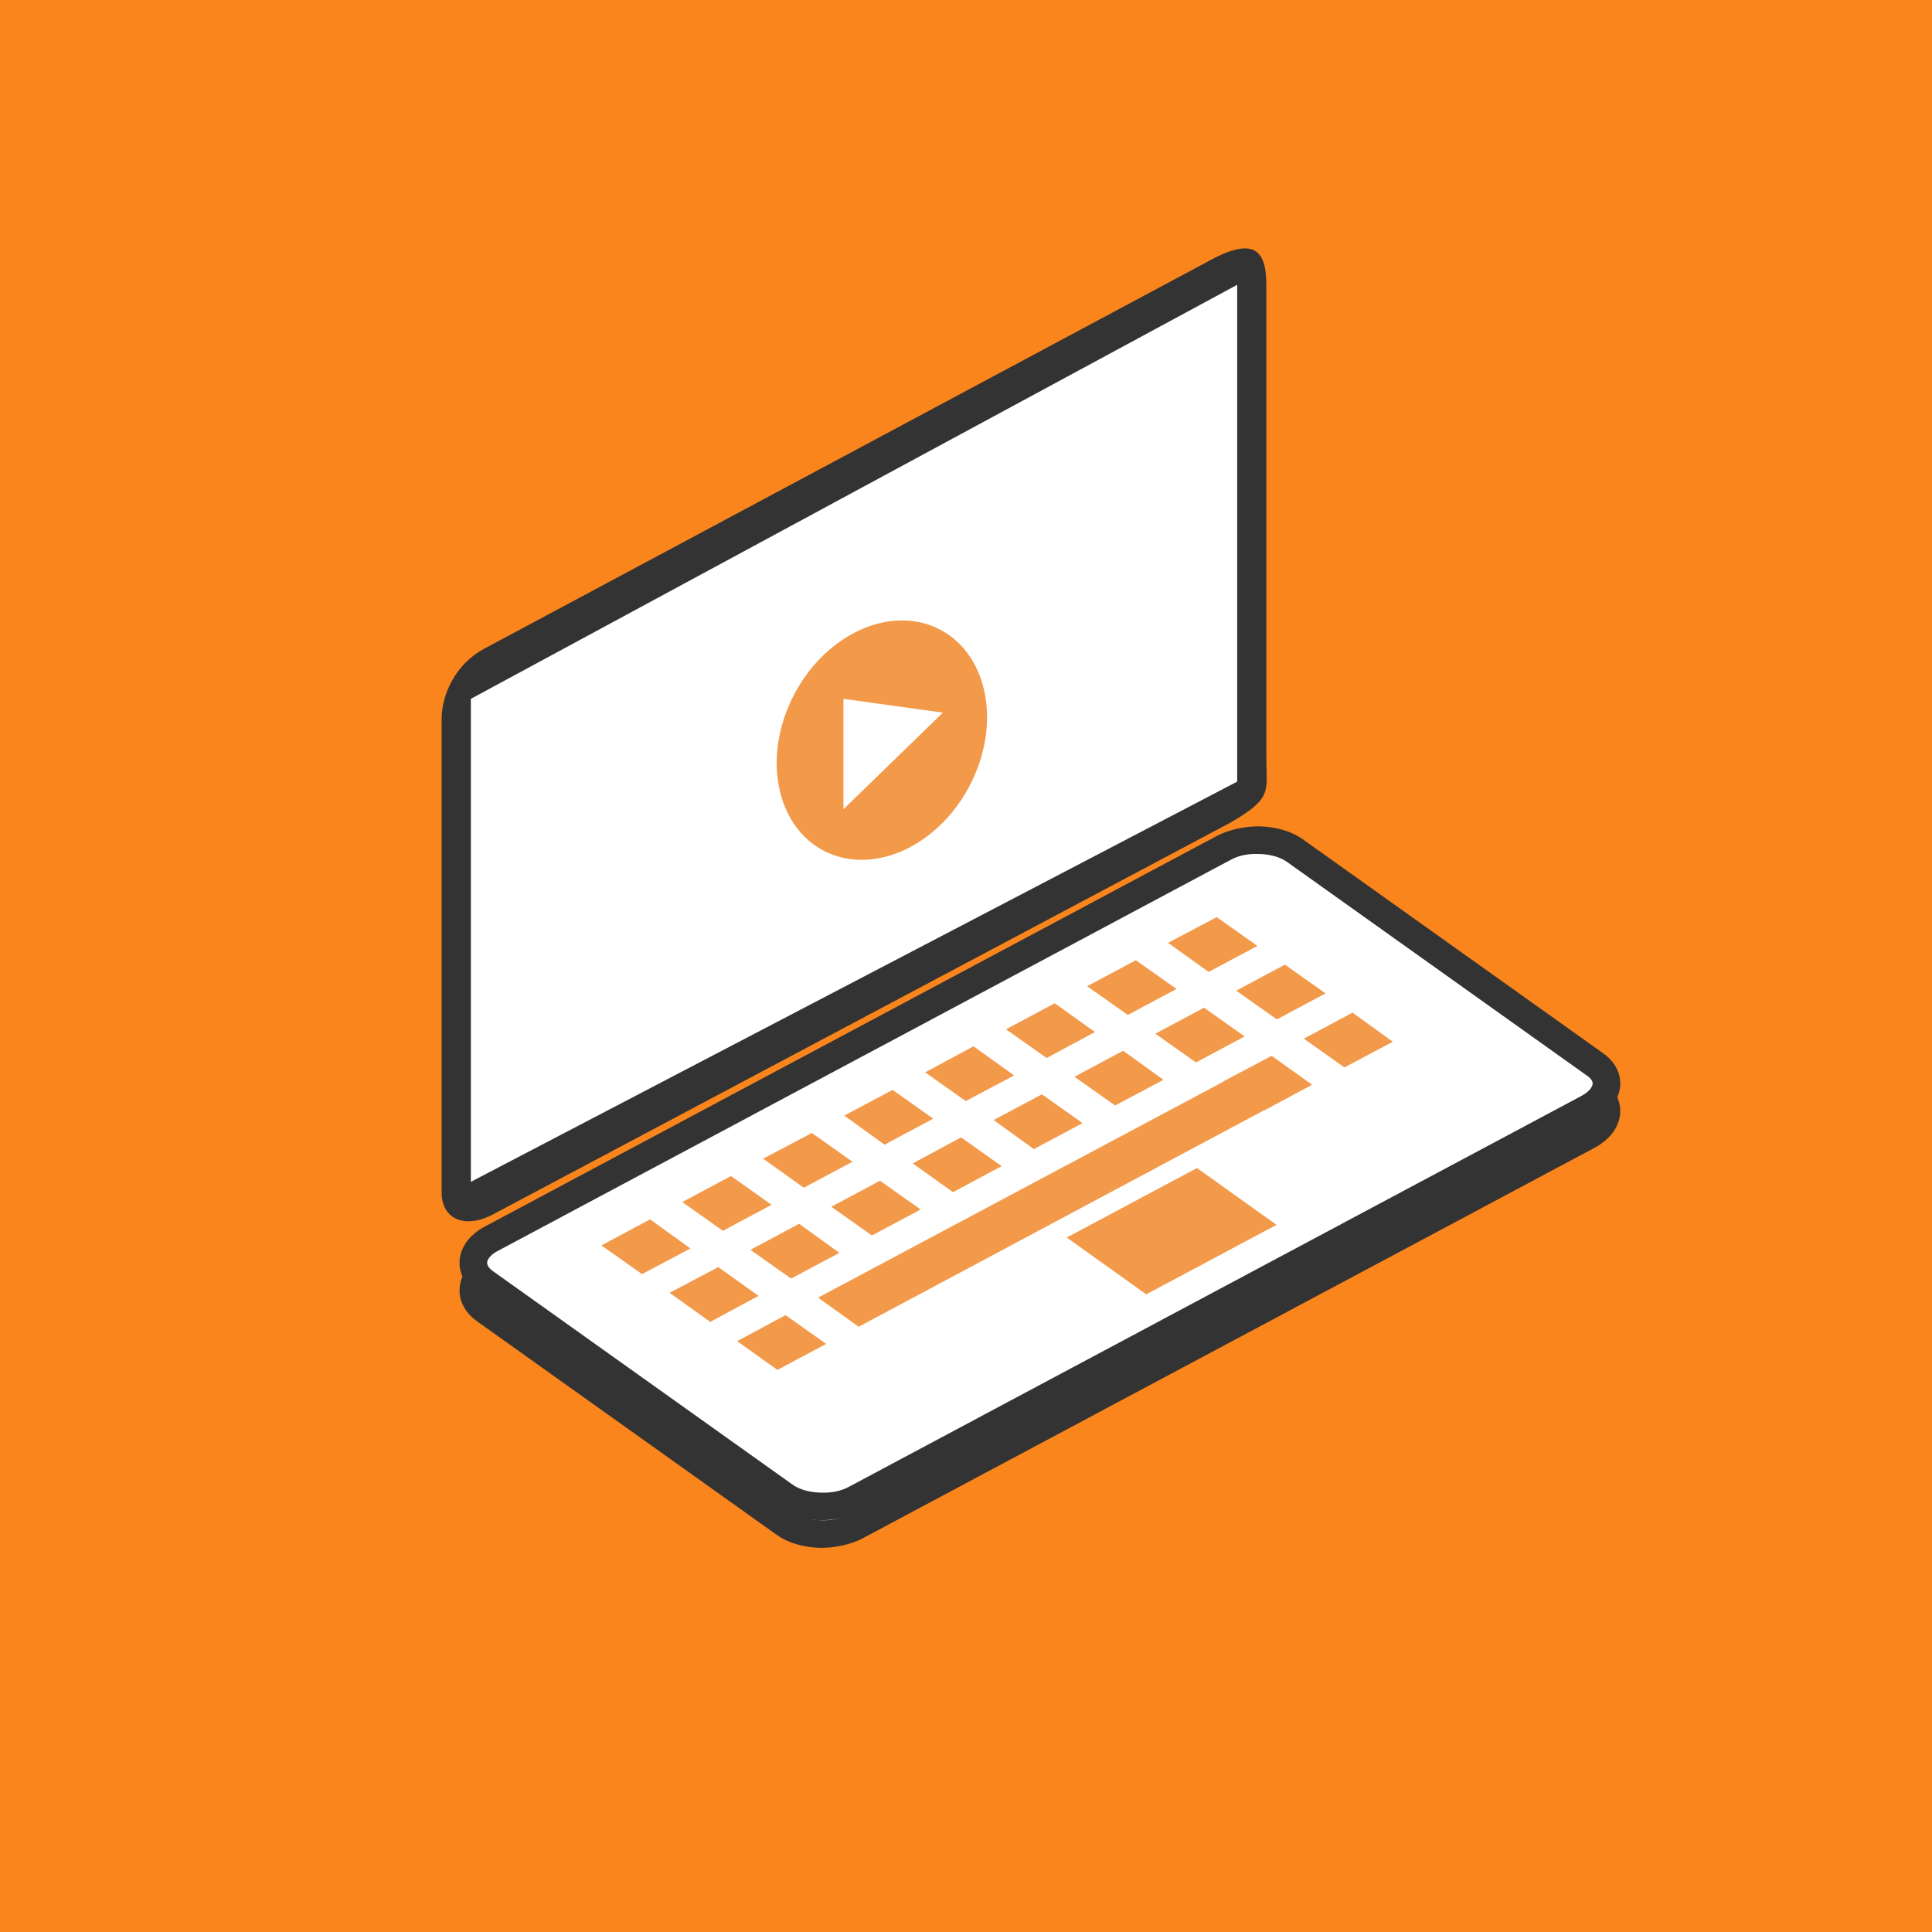 <svg width="70" height="70" viewBox="0 0 70 70" version="1.1" xmlns="http://www.w3.org/2000/svg" xmlns:xlink="http://www.w3.org/1999/xlink">
<rect x="0" y="0" width="70" height="70" fill="#808080" stroke="none"/>
<title>video2</title>
<desc>Created using Figma</desc>
<g id="Canvas" transform="translate(-9045 1870)">
<g id="video2">
<g id="Rectangle 26">
<use xlink:href="#path0_fill" transform="translate(9045 -1870)" fill="#FA851D"/>
</g>
<g id="Group">
<g id="Vector">
<use xlink:href="#path1_fill" transform="translate(9061 -1861)" fill="#333333"/>
</g>
<g id="Group">
<g id="Vector">
<use xlink:href="#path2_fill" transform="translate(9062.15 -1838.56)" fill="#FFFFFF"/>
<use xlink:href="#path3_stroke" transform="translate(9062.15 -1838.56)" fill="#333333"/>
</g>
<g id="Vector">
<use xlink:href="#path2_fill" transform="translate(9062.15 -1839.56)" fill="#FFFFFF"/>
<use xlink:href="#path3_stroke" transform="translate(9062.15 -1839.56)" fill="#333333"/>
</g>
<g id="keys">
<g id="Vector">
<use xlink:href="#path4_fill" transform="translate(9066.79 -1825.82)" fill="#F2994A"/>
</g>
<g id="Vector">
<use xlink:href="#path5_fill" transform="translate(9069.72 -1827.39)" fill="#F2994A"/>
</g>
<g id="Vector">
<use xlink:href="#path6_fill" transform="translate(9072.65 -1828.95)" fill="#F2994A"/>
</g>
<g id="Vector">
<use xlink:href="#path7_fill" transform="translate(9075.59 -1830.51)" fill="#F2994A"/>
</g>
<g id="Vector">
<use xlink:href="#path8_fill" transform="translate(9078.52 -1832.09)" fill="#F2994A"/>
</g>
<g id="Vector">
<use xlink:href="#path9_fill" transform="translate(9081.45 -1833.65)" fill="#F2994A"/>
</g>
<g id="Vector">
<use xlink:href="#path10_fill" transform="translate(9084.39 -1835.21)" fill="#F2994A"/>
</g>
<g id="Vector">
<use xlink:href="#path11_fill" transform="translate(9087.32 -1836.77)" fill="#F2994A"/>
</g>
<g id="Vector">
<use xlink:href="#path12_fill" transform="translate(9069.26 -1824.09)" fill="#F2994A"/>
</g>
<g id="Vector">
<use xlink:href="#path13_fill" transform="translate(9072.19 -1825.66)" fill="#F2994A"/>
</g>
<g id="Vector">
<use xlink:href="#path14_fill" transform="translate(9075.12 -1827.22)" fill="#F2994A"/>
</g>
<g id="Vector">
<use xlink:href="#path15_fill" transform="translate(9078.07 -1828.79)" fill="#F2994A"/>
</g>
<g id="Vector">
<use xlink:href="#path16_fill" transform="translate(9081 -1830.35)" fill="#F2994A"/>
</g>
<g id="Vector">
<use xlink:href="#path17_fill" transform="translate(9083.93 -1831.93)" fill="#F2994A"/>
</g>
<g id="Vector">
<use xlink:href="#path18_fill" transform="translate(9086.86 -1833.49)" fill="#F2994A"/>
</g>
<g id="Vector">
<use xlink:href="#path19_fill" transform="translate(9089.79 -1835.05)" fill="#F2994A"/>
</g>
<g id="Vector">
<use xlink:href="#path20_fill" transform="translate(9071.71 -1822.35)" fill="#F2994A"/>
</g>
<g id="Vector">
<use xlink:href="#path21_fill" transform="translate(9074.64 -1831.74)" fill="#F2994A"/>
</g>
<g id="Vector">
<use xlink:href="#path22_fill" transform="translate(9089.31 -1831.74)" fill="#F2994A"/>
</g>
<g id="Vector">
<use xlink:href="#path23_fill" transform="translate(9092.24 -1833.31)" fill="#F2994A"/>
</g>
<g id="Vector">
<use xlink:href="#path24_fill" transform="translate(9083.65 -1827.68)" fill="#F2994A"/>
</g>
</g>
</g>
<g id="Vector">
<use xlink:href="#path25_fill" transform="translate(9062.06 -1859.68)" fill="#FFFFFF"/>
</g>
<g id="Ellipse">
<use xlink:href="#path26_fill" transform="matrix(0.911 0.413 -0.434 0.901 9075.65 -1848.74)" fill="#F2994A"/>
</g>
<g id="Vector 2">
<use xlink:href="#path27_fill" transform="translate(9075.56 -1844.68)" fill="#FFFFFF"/>
</g>
</g>
</g>
</g>
<defs>
<path id="path0_fill" d="M 0 0L 70 0L 70 70L 0 70L 0 0Z"/>
<path id="path1_fill" d="M 28.559 20.817L 1.878 34.991C 0.863 35.536 0.013 35.189 0 34.222L 0 17.107C -0.012 16.139 0.533 15.036 1.548 14.502L 28.059 0.317C 29.429 -0.352 29.882 0.065 29.882 1.317L 29.882 18.459C 29.882 19.674 30.132 19.912 28.559 20.817Z"/>
<path id="path2_fill" d="M 40.395 9.702L 13.876 23.853C 13.102 24.275 11.935 24.225 11.287 23.766L 0.426 16.027C -0.221 15.568 -0.12 14.849 0.654 14.44L 27.174 0.289C 27.948 -0.133 29.115 -0.083 29.762 0.376L 40.624 8.115C 41.284 8.561 41.169 9.28 40.395 9.702Z"/>
<path id="path3_stroke" d="M 40.395 9.702L 40.631 10.143L 40.635 10.141L 40.395 9.702ZM 13.876 23.853L 13.64 23.412L 13.637 23.414L 13.876 23.853ZM 11.287 23.766L 10.997 24.174L 10.998 24.174L 11.287 23.766ZM 0.426 16.027L 0.716 15.62L 0.715 15.619L 0.426 16.027ZM 0.654 14.44L 0.888 14.882L 0.89 14.881L 0.654 14.44ZM 27.174 0.289L 27.409 0.73L 27.413 0.728L 27.174 0.289ZM 29.762 0.376L 30.052 -0.032L 30.052 -0.032L 29.762 0.376ZM 40.624 8.115L 40.334 8.522L 40.344 8.529L 40.624 8.115ZM 40.16 9.261L 13.641 23.412L 14.111 24.294L 40.631 10.143L 40.16 9.261ZM 13.637 23.414C 13.32 23.593 12.965 23.658 12.552 23.64C 12.15 23.626 11.8 23.516 11.577 23.358L 10.998 24.174C 11.422 24.475 11.979 24.62 12.516 24.64C 13.042 24.655 13.658 24.535 14.115 24.292L 13.637 23.414ZM 11.578 23.359L 0.716 15.62L 0.136 16.434L 10.997 24.174L 11.578 23.359ZM 0.715 15.619C 0.505 15.47 0.494 15.345 0.502 15.286C 0.514 15.206 0.591 15.039 0.888 14.882L 0.421 13.998C -0.056 14.25 -0.417 14.647 -0.488 15.144C -0.562 15.661 -0.3 16.125 0.137 16.435L 0.715 15.619ZM 0.89 14.881L 27.409 0.73L 26.938 -0.152L 0.419 13.999L 0.89 14.881ZM 27.413 0.728C 27.729 0.549 28.084 0.483 28.497 0.502C 28.899 0.516 29.25 0.625 29.473 0.783L 30.052 -0.032C 29.627 -0.333 29.071 -0.478 28.534 -0.498C 28.008 -0.514 27.392 -0.393 26.934 -0.15L 27.413 0.728ZM 29.472 0.783L 40.334 8.522L 40.914 7.707L 30.052 -0.032L 29.472 0.783ZM 40.344 8.529C 40.554 8.671 40.561 8.79 40.553 8.844C 40.541 8.926 40.458 9.098 40.156 9.263L 40.635 10.141C 41.106 9.884 41.468 9.486 41.542 8.991C 41.619 8.469 41.353 8.004 40.904 7.701L 40.344 8.529Z"/>
<path id="path4_fill" d="M 3.223 1.054L 1.472 1.984L -1.93615e-07 0.943L 1.764 7.56975e-07L 3.223 1.054Z"/>
<path id="path5_fill" d="M 3.236 1.042L 1.472 1.984L -3.87229e-07 0.943L 1.764 0L 3.236 1.042Z"/>
<path id="path6_fill" d="M 3.236 1.042L 1.472 1.984L 3.87229e-07 0.93L 1.764 -7.56975e-07L 3.236 1.042Z"/>
<path id="path7_fill" d="M 3.223 1.042L 1.459 1.984L 0 0.93L 1.751 3.78487e-07L 3.223 1.042Z"/>
<path id="path8_fill" d="M 3.223 1.054L 1.472 1.984L 7.74458e-07 0.943L 1.751 7.56975e-07L 3.223 1.054Z"/>
<path id="path9_fill" d="M 3.223 1.042L 1.472 1.984L -3.87229e-07 0.943L 1.764 0L 3.223 1.042Z"/>
<path id="path10_fill" d="M 3.236 1.042L 1.472 1.984L 3.87229e-07 0.943L 1.764 -7.56975e-07L 3.236 1.042Z"/>
<path id="path11_fill" d="M 3.236 1.042L 1.472 1.984L -7.74458e-07 0.93L 1.764 3.78487e-07L 3.236 1.042Z"/>
<path id="path12_fill" d="M 3.223 1.042L 1.472 1.984L -1.93615e-07 0.93L 1.764 7.56975e-07L 3.223 1.042Z"/>
<path id="path13_fill" d="M 3.223 1.054L 1.472 1.984L -3.87229e-07 0.943L 1.764 -7.56975e-07L 3.223 1.054Z"/>
<path id="path14_fill" d="M 3.236 1.042L 1.472 1.984L 3.87229e-07 0.943L 1.764 -1.51395e-06L 3.236 1.042Z"/>
<path id="path15_fill" d="M 3.223 1.042L 1.459 1.984L 0 0.943L 1.751 1.51395e-06L 3.223 1.042Z"/>
<path id="path16_fill" d="M 3.223 1.042L 1.459 1.984L 7.74458e-07 0.93L 1.751 7.56975e-07L 3.223 1.042Z"/>
<path id="path17_fill" d="M 3.223 1.054L 1.472 1.984L -3.87229e-07 0.943L 1.764 -7.56975e-07L 3.223 1.054Z"/>
<path id="path18_fill" d="M 3.236 1.042L 1.472 1.984L 3.87229e-07 0.943L 1.764 3.78487e-07L 3.236 1.042Z"/>
<path id="path19_fill" d="M 3.236 1.042L 1.472 1.984L -7.74458e-07 0.943L 1.764 -3.78487e-07L 3.236 1.042Z"/>
<path id="path20_fill" d="M 3.223 1.042L 1.459 1.984L 1.93615e-07 0.943L 1.751 7.56975e-07L 3.223 1.042Z"/>
<path id="path21_fill" d="M 17.891 1.042L 1.472 9.81L 0 8.756L 16.432 -7.56975e-07L 17.891 1.042Z"/>
<path id="path22_fill" d="M 3.223 1.042L 1.472 1.984L 7.74458e-07 0.93L 1.764 -7.56975e-07L 3.223 1.042Z"/>
<path id="path23_fill" d="M 3.223 1.054L 1.472 1.984L -3.87229e-07 0.943L 1.764 -3.78487e-07L 3.223 1.054Z"/>
<path id="path24_fill" d="M 7.601 2.059L 2.88 4.576L 7.74458e-07 2.518L 4.72 1.51395e-06L 7.601 2.059Z"/>
<path id="path25_fill" d="M 27.765 18L 0 32.5L 0 15L 27.765 0L 27.765 18Z"/>
<path id="path26_fill" d="M 7.169 4.524C 7.169 7.023 5.564 9.048 3.585 9.048C 1.605 9.048 0 7.023 0 4.524C 0 2.025 1.605 0 3.585 0C 5.564 0 7.169 2.025 7.169 4.524Z"/>
<path id="path27_fill" d="M 0 4L 0 0L 3.603 0.5L 0 4Z"/>
</defs>
</svg>
